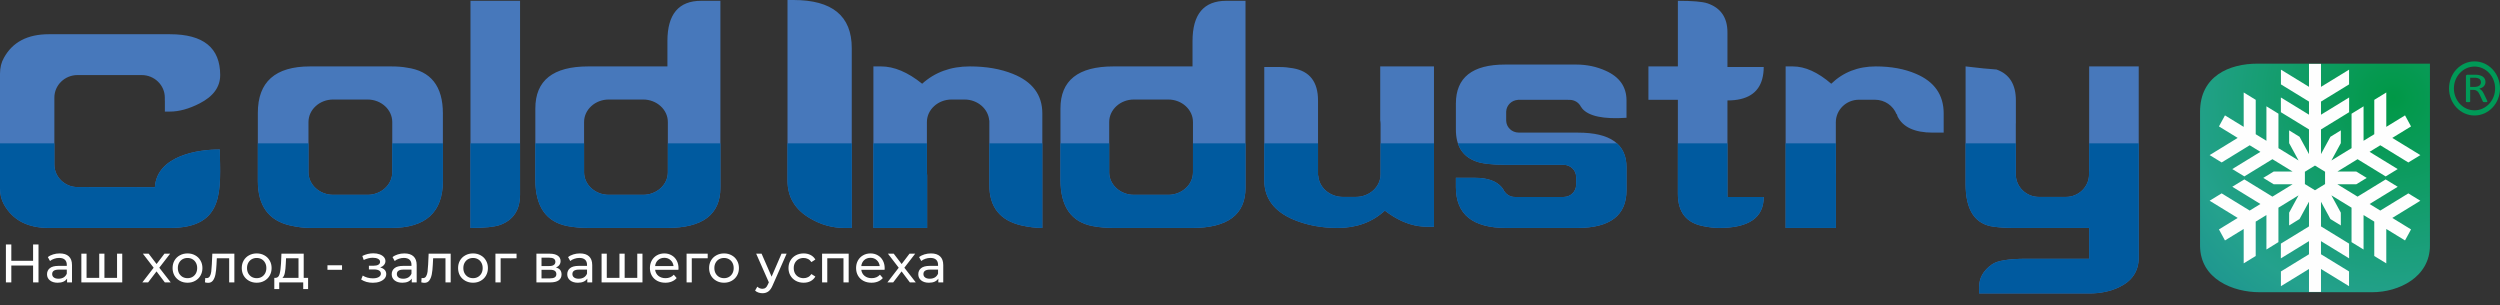
<svg width="1154" height="141" viewBox="0 0 1154 141" fill="none" xmlns="http://www.w3.org/2000/svg">
<rect x="0" y="0" width="1154" height="141" fill="#333333" stroke="none"/>
<path d="M17.775 112.854V130.354H15.275V122.554H5.225V130.354H2.725V112.854H5.225V120.379H15.275V112.854H17.775ZM27.558 116.979C29.391 116.979 30.791 117.429 31.758 118.329C32.741 119.229 33.233 120.571 33.233 122.354V130.354H30.958V128.604C30.558 129.221 29.983 129.696 29.233 130.029C28.5 130.346 27.625 130.504 26.608 130.504C25.125 130.504 23.933 130.146 23.033 129.429C22.149 128.713 21.708 127.771 21.708 126.604C21.708 125.438 22.133 124.504 22.983 123.804C23.833 123.088 25.183 122.729 27.033 122.729H30.833V122.254C30.833 121.221 30.533 120.429 29.933 119.879C29.333 119.329 28.45 119.054 27.283 119.054C26.5 119.054 25.733 119.188 24.983 119.454C24.233 119.704 23.599 120.046 23.083 120.479L22.083 118.679C22.766 118.129 23.583 117.713 24.533 117.429C25.483 117.129 26.491 116.979 27.558 116.979ZM27.008 128.654C27.924 128.654 28.716 128.454 29.383 128.054C30.049 127.638 30.533 127.054 30.833 126.304V124.454H27.133C25.099 124.454 24.083 125.138 24.083 126.504C24.083 127.171 24.341 127.696 24.858 128.079C25.375 128.463 26.091 128.654 27.008 128.654ZM56.429 117.104V130.354H37.554V117.104H39.955V128.254H45.804V117.104H48.205V128.254H54.029V117.104H56.429ZM76.079 130.354L72.254 125.279L68.379 130.354H65.704L70.928 123.579L65.954 117.104H68.629L72.278 121.879L75.903 117.104H78.528L73.528 123.579L78.803 130.354H76.079ZM86.564 130.504C85.248 130.504 84.064 130.213 83.014 129.629C81.965 129.046 81.139 128.246 80.54 127.229C79.956 126.196 79.665 125.029 79.665 123.729C79.665 122.429 79.956 121.271 80.54 120.254C81.139 119.221 81.965 118.421 83.014 117.854C84.064 117.271 85.248 116.979 86.564 116.979C87.881 116.979 89.056 117.271 90.09 117.854C91.139 118.421 91.956 119.221 92.54 120.254C93.139 121.271 93.439 122.429 93.439 123.729C93.439 125.029 93.139 126.196 92.54 127.229C91.956 128.246 91.139 129.046 90.09 129.629C89.056 130.213 87.881 130.504 86.564 130.504ZM86.564 128.404C87.415 128.404 88.173 128.213 88.84 127.829C89.523 127.429 90.056 126.879 90.439 126.179C90.823 125.463 91.014 124.646 91.014 123.729C91.014 122.813 90.823 122.004 90.439 121.304C90.056 120.588 89.523 120.038 88.84 119.654C88.173 119.271 87.415 119.079 86.564 119.079C85.715 119.079 84.948 119.271 84.264 119.654C83.598 120.038 83.064 120.588 82.665 121.304C82.281 122.004 82.09 122.813 82.09 123.729C82.09 124.646 82.281 125.463 82.665 126.179C83.064 126.879 83.598 127.429 84.264 127.829C84.948 128.213 85.715 128.404 86.564 128.404ZM108.182 117.104V130.354H105.782V119.204H100.082L99.932 122.154C99.849 123.938 99.691 125.429 99.457 126.629C99.224 127.813 98.841 128.763 98.307 129.479C97.774 130.196 97.032 130.554 96.082 130.554C95.649 130.554 95.157 130.479 94.607 130.329L94.757 128.304C94.974 128.354 95.174 128.379 95.357 128.379C96.024 128.379 96.524 128.088 96.857 127.504C97.191 126.921 97.407 126.229 97.507 125.429C97.607 124.629 97.699 123.488 97.782 122.004L98.007 117.104H108.182ZM118.498 130.504C117.181 130.504 115.998 130.213 114.948 129.629C113.898 129.046 113.073 128.246 112.473 127.229C111.89 126.196 111.598 125.029 111.598 123.729C111.598 122.429 111.89 121.271 112.473 120.254C113.073 119.221 113.898 118.421 114.948 117.854C115.998 117.271 117.181 116.979 118.498 116.979C119.815 116.979 120.99 117.271 122.023 117.854C123.073 118.421 123.89 119.221 124.473 120.254C125.073 121.271 125.373 122.429 125.373 123.729C125.373 125.029 125.073 126.196 124.473 127.229C123.89 128.246 123.073 129.046 122.023 129.629C120.99 130.213 119.815 130.504 118.498 130.504ZM118.498 128.404C119.348 128.404 120.106 128.213 120.773 127.829C121.456 127.429 121.99 126.879 122.373 126.179C122.756 125.463 122.948 124.646 122.948 123.729C122.948 122.813 122.756 122.004 122.373 121.304C121.99 120.588 121.456 120.038 120.773 119.654C120.106 119.271 119.348 119.079 118.498 119.079C117.648 119.079 116.881 119.271 116.198 119.654C115.531 120.038 114.998 120.588 114.598 121.304C114.215 122.004 114.023 122.813 114.023 123.729C114.023 124.646 114.215 125.463 114.598 126.179C114.998 126.879 115.531 127.429 116.198 127.829C116.881 128.213 117.648 128.404 118.498 128.404ZM142.216 128.254V133.429H139.966V130.354H128.891V133.429H126.616V128.254H127.316C128.166 128.204 128.749 127.604 129.066 126.454C129.383 125.304 129.599 123.679 129.716 121.579L129.916 117.104H140.191V128.254H142.216ZM131.916 121.754C131.849 123.421 131.708 124.804 131.491 125.904C131.291 126.988 130.916 127.771 130.366 128.254H137.791V119.204H132.041L131.916 121.754ZM151.156 122.454H157.881V124.529H151.156V122.454ZM175.516 123.454C176.399 123.688 177.082 124.063 177.566 124.579C178.049 125.096 178.291 125.738 178.291 126.504C178.291 127.288 178.024 127.988 177.491 128.604C176.957 129.204 176.216 129.679 175.266 130.029C174.332 130.363 173.282 130.529 172.116 130.529C171.132 130.529 170.166 130.404 169.216 130.154C168.282 129.888 167.449 129.513 166.716 129.029L167.441 127.204C168.074 127.604 168.799 127.921 169.616 128.154C170.432 128.371 171.257 128.479 172.091 128.479C173.224 128.479 174.124 128.288 174.791 127.904C175.474 127.504 175.816 126.971 175.816 126.304C175.816 125.688 175.541 125.213 174.991 124.879C174.457 124.546 173.699 124.379 172.716 124.379H170.291V122.654H172.541C173.441 122.654 174.149 122.496 174.666 122.179C175.182 121.863 175.441 121.429 175.441 120.879C175.441 120.279 175.132 119.813 174.516 119.479C173.916 119.146 173.099 118.979 172.066 118.979C170.749 118.979 169.357 119.321 167.891 120.004L167.241 118.154C168.857 117.338 170.549 116.929 172.316 116.929C173.382 116.929 174.341 117.079 175.191 117.379C176.041 117.679 176.707 118.104 177.191 118.654C177.674 119.204 177.916 119.829 177.916 120.529C177.916 121.179 177.699 121.763 177.266 122.279C176.832 122.796 176.249 123.188 175.516 123.454ZM186.664 116.979C188.498 116.979 189.898 117.429 190.864 118.329C191.848 119.229 192.339 120.571 192.339 122.354V130.354H190.064V128.604C189.664 129.221 189.089 129.696 188.339 130.029C187.606 130.346 186.731 130.504 185.714 130.504C184.231 130.504 183.039 130.146 182.139 129.429C181.256 128.713 180.814 127.771 180.814 126.604C180.814 125.438 181.239 124.504 182.089 123.804C182.939 123.088 184.289 122.729 186.139 122.729H189.939V122.254C189.939 121.221 189.639 120.429 189.039 119.879C188.439 119.329 187.556 119.054 186.389 119.054C185.606 119.054 184.839 119.188 184.089 119.454C183.339 119.704 182.706 120.046 182.189 120.479L181.189 118.679C181.873 118.129 182.689 117.713 183.639 117.429C184.589 117.129 185.598 116.979 186.664 116.979ZM186.114 128.654C187.031 128.654 187.823 128.454 188.489 128.054C189.156 127.638 189.639 127.054 189.939 126.304V124.454H186.239C184.206 124.454 183.189 125.138 183.189 126.504C183.189 127.171 183.448 127.696 183.964 128.079C184.481 128.463 185.198 128.654 186.114 128.654ZM208.036 117.104V130.354H205.636V119.204H199.936L199.786 122.154C199.703 123.938 199.544 125.429 199.311 126.629C199.078 127.813 198.694 128.763 198.161 129.479C197.628 130.196 196.886 130.554 195.936 130.554C195.503 130.554 195.011 130.479 194.461 130.329L194.611 128.304C194.828 128.354 195.028 128.379 195.211 128.379C195.878 128.379 196.378 128.088 196.711 127.504C197.044 126.921 197.261 126.229 197.361 125.429C197.461 124.629 197.553 123.488 197.636 122.004L197.861 117.104H208.036ZM218.352 130.504C217.035 130.504 215.852 130.213 214.802 129.629C213.752 129.046 212.927 128.246 212.327 127.229C211.743 126.196 211.452 125.029 211.452 123.729C211.452 122.429 211.743 121.271 212.327 120.254C212.927 119.221 213.752 118.421 214.802 117.854C215.852 117.271 217.035 116.979 218.352 116.979C219.668 116.979 220.843 117.271 221.877 117.854C222.927 118.421 223.743 119.221 224.327 120.254C224.927 121.271 225.227 122.429 225.227 123.729C225.227 125.029 224.927 126.196 224.327 127.229C223.743 128.246 222.927 129.046 221.877 129.629C220.843 130.213 219.668 130.504 218.352 130.504ZM218.352 128.404C219.202 128.404 219.96 128.213 220.627 127.829C221.31 127.429 221.843 126.879 222.227 126.179C222.61 125.463 222.802 124.646 222.802 123.729C222.802 122.813 222.61 122.004 222.227 121.304C221.843 120.588 221.31 120.038 220.627 119.654C219.96 119.271 219.202 119.079 218.352 119.079C217.502 119.079 216.735 119.271 216.052 119.654C215.385 120.038 214.852 120.588 214.452 121.304C214.068 122.004 213.877 122.813 213.877 123.729C213.877 124.646 214.068 125.463 214.452 126.179C214.852 126.879 215.385 127.429 216.052 127.829C216.735 128.213 217.502 128.404 218.352 128.404ZM238.442 119.204H231.092V130.354H228.692V117.104H238.442V119.204ZM256.638 123.479C258.355 123.913 259.213 124.988 259.213 126.704C259.213 127.871 258.771 128.771 257.888 129.404C257.021 130.038 255.721 130.354 253.988 130.354H247.613V117.104H253.763C255.33 117.104 256.555 117.404 257.438 118.004C258.321 118.588 258.763 119.421 258.763 120.504C258.763 121.204 258.571 121.813 258.188 122.329C257.821 122.829 257.305 123.213 256.638 123.479ZM249.963 122.804H253.563C254.48 122.804 255.171 122.638 255.638 122.304C256.121 121.971 256.363 121.488 256.363 120.854C256.363 119.588 255.43 118.954 253.563 118.954H249.963V122.804ZM253.813 128.504C254.813 128.504 255.563 128.346 256.063 128.029C256.563 127.713 256.813 127.221 256.813 126.554C256.813 125.871 256.58 125.363 256.113 125.029C255.663 124.696 254.946 124.529 253.963 124.529H249.963V128.504H253.813ZM267.695 116.979C269.528 116.979 270.928 117.429 271.895 118.329C272.878 119.229 273.37 120.571 273.37 122.354V130.354H271.095V128.604C270.695 129.221 270.12 129.696 269.37 130.029C268.636 130.346 267.761 130.504 266.745 130.504C265.261 130.504 264.07 130.146 263.17 129.429C262.286 128.713 261.845 127.771 261.845 126.604C261.845 125.438 262.27 124.504 263.12 123.804C263.97 123.088 265.32 122.729 267.17 122.729H270.97V122.254C270.97 121.221 270.67 120.429 270.07 119.879C269.47 119.329 268.586 119.054 267.42 119.054C266.636 119.054 265.87 119.188 265.12 119.454C264.37 119.704 263.736 120.046 263.22 120.479L262.22 118.679C262.903 118.129 263.72 117.713 264.67 117.429C265.62 117.129 266.628 116.979 267.695 116.979ZM267.145 128.654C268.061 128.654 268.853 128.454 269.52 128.054C270.186 127.638 270.67 127.054 270.97 126.304V124.454H267.27C265.236 124.454 264.22 125.138 264.22 126.504C264.22 127.171 264.478 127.696 264.995 128.079C265.511 128.463 266.228 128.654 267.145 128.654ZM296.566 117.104V130.354H277.691V117.104H280.091V128.254H285.941V117.104H288.341V128.254H294.166V117.104H296.566ZM313.201 123.804C313.201 123.988 313.185 124.229 313.151 124.529H302.401C302.551 125.696 303.06 126.638 303.926 127.354C304.81 128.054 305.901 128.404 307.201 128.404C308.785 128.404 310.06 127.871 311.026 126.804L312.351 128.354C311.751 129.054 311.001 129.588 310.101 129.954C309.218 130.321 308.226 130.504 307.126 130.504C305.726 130.504 304.485 130.221 303.401 129.654C302.318 129.071 301.476 128.263 300.876 127.229C300.293 126.196 300.001 125.029 300.001 123.729C300.001 122.446 300.285 121.288 300.851 120.254C301.435 119.221 302.226 118.421 303.226 117.854C304.243 117.271 305.385 116.979 306.651 116.979C307.918 116.979 309.043 117.271 310.026 117.854C311.026 118.421 311.801 119.221 312.351 120.254C312.918 121.288 313.201 122.471 313.201 123.804ZM306.651 119.004C305.501 119.004 304.535 119.354 303.751 120.054C302.985 120.754 302.535 121.671 302.401 122.804H310.901C310.768 121.688 310.31 120.779 309.526 120.079C308.76 119.363 307.801 119.004 306.651 119.004ZM326.675 119.204H319.325V130.354H316.925V117.104H326.675V119.204ZM334.221 130.504C332.904 130.504 331.721 130.213 330.671 129.629C329.621 129.046 328.796 128.246 328.196 127.229C327.612 126.196 327.321 125.029 327.321 123.729C327.321 122.429 327.612 121.271 328.196 120.254C328.796 119.221 329.621 118.421 330.671 117.854C331.721 117.271 332.904 116.979 334.221 116.979C335.537 116.979 336.712 117.271 337.746 117.854C338.796 118.421 339.612 119.221 340.196 120.254C340.796 121.271 341.096 122.429 341.096 123.729C341.096 125.029 340.796 126.196 340.196 127.229C339.612 128.246 338.796 129.046 337.746 129.629C336.712 130.213 335.537 130.504 334.221 130.504ZM334.221 128.404C335.071 128.404 335.829 128.213 336.496 127.829C337.179 127.429 337.712 126.879 338.096 126.179C338.479 125.463 338.671 124.646 338.671 123.729C338.671 122.813 338.479 122.004 338.096 121.304C337.712 120.588 337.179 120.038 336.496 119.654C335.829 119.271 335.071 119.079 334.221 119.079C333.371 119.079 332.604 119.271 331.921 119.654C331.254 120.038 330.721 120.588 330.321 121.304C329.937 122.004 329.746 122.813 329.746 123.729C329.746 124.646 329.937 125.463 330.321 126.179C330.721 126.879 331.254 127.429 331.921 127.829C332.604 128.213 333.371 128.404 334.221 128.404ZM363.1 117.104L356.675 131.679C356.109 133.029 355.442 133.979 354.675 134.529C353.925 135.079 353.017 135.354 351.95 135.354C351.3 135.354 350.667 135.246 350.05 135.029C349.45 134.829 348.95 134.529 348.55 134.129L349.575 132.329C350.259 132.979 351.05 133.304 351.95 133.304C352.534 133.304 353.017 133.146 353.4 132.829C353.8 132.529 354.159 132.004 354.475 131.254L354.9 130.329L349.05 117.104H351.55L356.175 127.704L360.75 117.104H363.1ZM370.966 130.504C369.616 130.504 368.408 130.213 367.341 129.629C366.291 129.046 365.466 128.246 364.866 127.229C364.266 126.196 363.966 125.029 363.966 123.729C363.966 122.429 364.266 121.271 364.866 120.254C365.466 119.221 366.291 118.421 367.341 117.854C368.408 117.271 369.616 116.979 370.966 116.979C372.166 116.979 373.233 117.221 374.166 117.704C375.116 118.188 375.85 118.888 376.366 119.804L374.541 120.979C374.125 120.346 373.608 119.871 372.991 119.554C372.375 119.238 371.691 119.079 370.941 119.079C370.075 119.079 369.291 119.271 368.591 119.654C367.908 120.038 367.366 120.588 366.966 121.304C366.583 122.004 366.391 122.813 366.391 123.729C366.391 124.663 366.583 125.488 366.966 126.204C367.366 126.904 367.908 127.446 368.591 127.829C369.291 128.213 370.075 128.404 370.941 128.404C371.691 128.404 372.375 128.246 372.991 127.929C373.608 127.613 374.125 127.138 374.541 126.504L376.366 127.654C375.85 128.571 375.116 129.279 374.166 129.779C373.233 130.263 372.166 130.504 370.966 130.504ZM391.748 117.104V130.354H389.348V119.204H381.873V130.354H379.473V117.104H391.748ZM408.367 123.804C408.367 123.988 408.351 124.229 408.317 124.529H397.567C397.717 125.696 398.226 126.638 399.092 127.354C399.976 128.054 401.067 128.404 402.367 128.404C403.951 128.404 405.226 127.871 406.192 126.804L407.517 128.354C406.917 129.054 406.167 129.588 405.267 129.954C404.384 130.321 403.392 130.504 402.292 130.504C400.892 130.504 399.651 130.221 398.567 129.654C397.484 129.071 396.642 128.263 396.042 127.229C395.459 126.196 395.167 125.029 395.167 123.729C395.167 122.446 395.451 121.288 396.017 120.254C396.601 119.221 397.392 118.421 398.392 117.854C399.409 117.271 400.551 116.979 401.817 116.979C403.084 116.979 404.209 117.271 405.192 117.854C406.192 118.421 406.967 119.221 407.517 120.254C408.084 121.288 408.367 122.471 408.367 123.804ZM401.817 119.004C400.667 119.004 399.701 119.354 398.917 120.054C398.151 120.754 397.701 121.671 397.567 122.804H406.067C405.934 121.688 405.476 120.779 404.692 120.079C403.926 119.363 402.967 119.004 401.817 119.004ZM419.999 130.354L416.174 125.279L412.299 130.354H409.624L414.849 123.579L409.874 117.104H412.549L416.199 121.879L419.824 117.104H422.449L417.449 123.579L422.724 130.354H419.999ZM429.731 116.979C431.564 116.979 432.964 117.429 433.931 118.329C434.914 119.229 435.406 120.571 435.406 122.354V130.354H433.131V128.604C432.731 129.221 432.156 129.696 431.406 130.029C430.672 130.346 429.797 130.504 428.781 130.504C427.297 130.504 426.106 130.146 425.206 129.429C424.322 128.713 423.881 127.771 423.881 126.604C423.881 125.438 424.306 124.504 425.156 123.804C426.006 123.088 427.356 122.729 429.206 122.729H433.006V122.254C433.006 121.221 432.706 120.429 432.106 119.879C431.506 119.329 430.622 119.054 429.456 119.054C428.672 119.054 427.906 119.188 427.156 119.454C426.406 119.704 425.772 120.046 425.256 120.479L424.256 118.679C424.939 118.129 425.756 117.713 426.706 117.429C427.656 117.129 428.664 116.979 429.731 116.979ZM429.181 128.654C430.097 128.654 430.889 128.454 431.556 128.054C432.222 127.638 432.706 127.054 433.006 126.304V124.454H429.306C427.272 124.454 426.256 125.138 426.256 126.504C426.256 127.171 426.514 127.696 427.031 128.079C427.547 128.463 428.264 128.654 429.181 128.654Z" fill="white"/>
<path d="M1095.06 134.883H1042.93C1030.93 134.883 1015.54 128.945 1015.54 113.311C1015.54 92.748 1015.54 72.186 1015.54 51.623C1015.54 35.132 1028.94 29.374 1042.15 29.374C1068.65 29.374 1095.16 29.374 1121.66 29.374C1121.66 57.352 1121.66 85.332 1121.66 113.311C1121.66 127.948 1107.26 134.883 1095.06 134.883V134.883Z" fill="url(#paint0_radial)"/>
<path fill-rule="evenodd" clip-rule="evenodd" d="M1111.69 89.265L1098.74 97.198L1093.8 94.169L1106.78 86.214L1101.22 82.823L1088.25 90.768L1078.94 85.067H1087.65L1092.47 82.123L1087.65 79.179H1078.96L1088.25 73.486L1101.22 81.439L1106.78 78.048L1093.79 70.086L1098.74 67.056L1111.69 74.995L1117.24 71.598L1104.28 63.658L1112.93 58.356L1110.16 53.258L1101.51 58.556V42.688L1095.97 46.091V61.955L1091.02 64.984V49.078L1085.48 52.49V68.384L1076.17 74.088L1080.52 66.082L1080.53 60.179L1075.72 63.139L1071.37 71.13V59.747L1084.35 51.795L1084.36 44.989L1071.37 52.949V46.889L1084.33 38.951L1084.33 32.151L1071.37 40.091V29.489H1065.83V40.084L1052.88 32.151L1052.88 38.951L1065.83 46.884V52.942L1052.85 44.989L1052.86 51.795L1065.83 59.74V71.138L1061.47 63.137L1056.66 60.177L1056.67 66.081L1061.02 74.084L1051.73 68.388V52.481L1046.18 49.069V64.988L1041.24 61.958V46.083L1035.69 42.679V58.56L1027.04 53.26L1024.27 58.358L1032.91 63.655L1019.97 71.589L1025.52 74.986L1038.46 67.055L1043.4 70.085L1030.42 78.037L1035.98 81.43L1048.95 73.482L1058.24 79.176H1049.55L1044.72 82.119L1049.55 85.063L1058.26 85.061L1048.95 90.767L1035.98 82.812L1030.42 86.205L1043.41 94.165L1038.46 97.195L1025.51 89.256L1019.96 92.654L1032.92 100.595L1024.27 105.895L1027.04 110.993L1035.69 105.697V121.564L1041.23 118.162V102.297L1046.18 99.267V115.176L1051.72 111.762V95.869L1061.01 90.178L1056.67 98.16L1056.66 104.063L1061.47 101.104L1065.83 93.093V104.506L1052.85 112.458L1052.84 119.263L1065.83 111.304V117.363L1052.87 125.302L1052.87 132.102L1065.83 124.162V134.764L1071.37 134.762V124.167L1084.32 132.102L1084.32 125.302L1071.37 117.369V111.309L1084.35 119.263L1084.34 112.458L1071.37 104.511V93.121L1075.72 101.106L1080.53 104.065L1080.52 98.162L1076.17 90.165L1085.47 95.865V111.771L1091.02 115.184V99.263L1095.96 102.293V118.171L1101.51 121.572V105.693L1110.16 110.993L1112.93 105.895L1104.29 100.597L1117.23 92.663L1111.69 89.265V89.265ZM1068.59 87.821L1063.94 84.972V79.27L1068.59 76.42L1073.25 79.27V84.972L1068.59 87.821Z" fill="#FEFEFE"/>
<path d="M71.495 86.409C72.431 71.754 91.784 68.897 101.474 69.036C101.643 87.153 104.23 105.218 78.427 105.218H22.55C12.712 105.218 5.841 101.578 1.824 94.362C0.647 92.248 0 89.791 0 86.935V60.279V54.051V34.083C0 31.225 0.608 28.75 1.824 26.655C5.803 19.418 12.712 15.799 22.55 15.799H78.427C93.902 15.799 101.639 22.084 101.639 34.654C101.639 40.177 98.434 44.556 92.022 47.795C87.159 50.272 82.626 51.508 78.427 51.508H76.105V46.505L76.079 46.492V45.036C76.079 39.326 71.283 34.651 65.421 34.651H35.754C29.892 34.651 25.098 39.325 25.098 45.036V75.968C25.098 81.679 29.896 86.351 35.754 86.351H38.999L39.011 86.364C49.888 86.364 60.628 86.409 71.495 86.409V86.409ZM153.787 45.938H169.674C175.94 45.938 181.065 50.609 181.065 56.321V79.547C181.065 85.263 175.94 89.933 169.674 89.933H153.787C147.52 89.933 142.395 85.263 142.395 79.547V56.321C142.395 50.609 147.52 45.938 153.787 45.938V45.938ZM204.441 83.501V52.371C204.441 39.799 198.892 32.747 187.787 31.223C185.768 30.84 183.354 30.659 180.523 30.659H143.121C127.05 30.659 119.019 37.792 119.019 52.083V83.501C119.019 94.928 123.98 101.798 133.91 104.07C137.328 104.832 140.405 105.214 143.121 105.214H180.523C196.472 105.214 204.441 97.984 204.441 83.501V83.501ZM240.053 89.791V0.371H217.171V105.218C223.694 105.218 228.281 104.742 230.933 103.79C237.013 101.505 240.053 96.839 240.053 89.791ZM281.001 45.938H296.889C303.154 45.938 308.281 50.609 308.281 56.321V79.547C308.281 85.263 303.154 89.933 296.889 89.933H281.001C274.735 89.933 269.611 85.263 269.611 79.547V56.321C269.611 50.609 274.735 45.938 281.001 45.938ZM332.535 86.65V0.371H323.674C313.276 0.371 308.078 6.561 308.078 18.941V30.657H271.569C255.264 30.657 247.111 37.129 247.111 50.08V82.934C247.111 95.315 252.073 102.457 261.998 104.361C264.952 104.934 268.261 105.218 271.923 105.218H307.901C324.325 105.218 332.535 99.028 332.535 86.65V86.65ZM523.394 45.938H539.283C545.548 45.938 550.674 50.609 550.674 56.321V79.547C550.674 85.263 545.548 89.933 539.283 89.933H523.394C517.128 89.933 512.004 85.263 512.004 79.547V56.321C512.004 50.609 517.128 45.938 523.394 45.938ZM574.928 86.65V0.371H566.068C555.67 0.371 550.471 6.561 550.471 18.941V30.657H513.962C497.657 30.657 489.504 37.129 489.504 50.08V82.934C489.504 95.315 494.466 102.457 504.392 104.361C507.345 104.934 510.653 105.218 514.317 105.218H550.295C566.717 105.218 574.928 99.028 574.928 86.65V86.65ZM393.172 105.218V22.187C393.172 7.396 384.197 0 366.248 0H363.516V83.368C363.516 90.987 367.028 96.813 374.053 100.849C378.994 103.762 384.261 105.218 389.855 105.218H393.172V105.218ZM481.141 105.218V52.367C481.141 43.796 476.591 37.701 467.494 34.083C461.823 31.797 455.206 30.657 447.644 30.657C438.901 30.657 431.575 33.32 425.667 38.653C419.051 33.32 412.73 30.657 406.704 30.657H403.16V105.218H427.971V80.991C427.899 80.52 427.859 80.039 427.859 79.547V56.321C427.859 50.609 432.985 45.938 439.251 45.938H445.244C451.25 45.938 456.21 50.233 456.61 55.618L456.683 55.618V85.507C456.683 95.6 461.646 101.79 471.57 104.076C474.996 104.837 478.187 105.218 481.141 105.218V105.218ZM661.924 30.657H637.112V55.564C637.215 56.125 637.269 56.703 637.269 57.288V80.518C637.269 86.228 632.143 90.901 625.878 90.901H619.883C613.813 90.901 608.812 86.509 608.508 81.041L608.4 81.038V46.365C608.4 37.797 604.561 32.845 596.881 31.512C594.754 31.132 592.744 30.939 590.854 30.939H583.589V83.22C583.589 91.601 588.197 97.695 597.413 101.505C603.438 103.982 610.114 105.218 617.439 105.218C626.183 105.218 633.448 102.552 639.239 97.218C644.437 101.22 649.636 103.599 654.834 104.361C656.253 104.551 657.315 104.646 658.024 104.646H661.924V30.657V30.657ZM750.796 54.367V46.365C750.796 40.084 747.59 35.51 741.18 32.654C736.979 30.75 732.446 29.798 727.583 29.798H694.753C679.609 29.798 672.038 35.797 672.038 47.795V59.795C672.038 67.222 675.022 72.079 680.992 74.363C683.755 75.505 688.508 76.079 695.25 76.079H700.44L700.438 76.085H721.795C724.956 76.085 727.547 78.607 727.547 81.689V85.315C727.547 88.395 724.959 90.921 721.795 90.921H699.242L699.143 90.918L699.095 90.917L699.042 90.917L698.948 90.91H698.943L698.803 90.901L698.744 90.899L698.658 90.89L698.644 90.889L698.547 90.876L698.515 90.872L698.371 90.854L698.352 90.851L698.255 90.835L698.23 90.829L698.159 90.818L697.873 90.757L697.811 90.742L697.78 90.733L697.594 90.681L697.538 90.665L697.502 90.653L697.411 90.622L697.405 90.621L697.319 90.593L697.299 90.587L697.141 90.528L697.14 90.526C696.969 90.462 696.804 90.386 696.641 90.307L696.633 90.302L696.62 90.298L696.593 90.282L696.453 90.208L696.387 90.172L696.37 90.16L696.364 90.158L696.269 90.104H696.268L696.209 90.066L696.15 90.03L696.128 90.018C695.439 89.58 694.854 89.004 694.408 88.334L694.404 88.328C694.34 88.231 694.28 88.135 694.222 88.034L694.212 88.019L694.195 88.054C694.202 88.042 694.203 88.019 694.197 87.993C694.104 87.828 694.017 87.656 693.942 87.483C693.702 87.096 693.364 86.639 693.239 86.491C690.758 83.547 686.619 82.078 680.826 82.078H672.038V86.364C672.038 98.932 679.775 105.218 695.25 105.218H728.08C743.224 105.218 750.796 99.409 750.796 87.791V77.221C750.796 66.557 743.334 61.222 728.412 61.222H701.273L701.247 61.199H701.004C697.903 61.199 695.355 58.773 695.257 55.772L695.25 55.768V51.415L695.263 51.401C695.416 48.589 697.729 46.307 700.603 46.112L700.634 46.082H723.748L723.777 46.095H724.575C726.877 46.095 728.876 47.434 729.794 49.35C730.044 49.507 730.126 49.847 730.321 50.077C733.362 53.661 740.187 55.092 750.796 54.367V54.367ZM814.134 90.933H797.388V46.365C806.341 46.365 811.702 43.034 813.47 36.368C813.912 34.654 814.134 32.845 814.134 30.939H797.388V14.941C797.388 8.084 794.292 3.61 788.102 1.515C785.781 0.752 781.248 0.371 774.506 0.371V30.657H760.91V46.082H774.506V89.504C774.506 97.885 778.375 102.838 786.112 104.361C788.876 104.934 791.362 105.218 793.573 105.218C807.28 105.218 814.134 100.456 814.134 90.933V90.933ZM897.203 61.222V52.367C897.203 43.796 892.947 37.701 884.435 34.083C879.13 31.797 872.939 30.657 865.865 30.657C857.685 30.657 850.831 33.32 845.305 38.653C839.115 33.32 833.201 30.657 827.564 30.657H824.248V105.218H847.46V80.529C847.435 80.237 847.42 79.944 847.42 79.646V56.419C847.42 50.706 852.215 46.035 858.077 46.035H865.483C870.002 46.035 873.889 48.817 875.431 52.706L875.44 52.704C875.779 52.669 875.695 53.318 875.837 53.612C878.301 58.685 883.765 61.222 892.228 61.222H897.203V61.222ZM987.235 30.654H964.354V79.077H964.298V80.516C964.298 86.227 959.501 90.901 953.641 90.901H941.155C935.294 90.901 930.497 86.228 930.497 80.516V57.288C930.497 57.021 930.508 56.753 930.53 56.491V46.366C930.53 38.939 927.545 34.178 921.576 32.083C918.37 31.893 913.617 31.417 907.317 30.654V84.935C907.317 96.933 911.627 103.504 920.25 104.646C923.124 105.028 926.219 105.218 929.534 105.218H964.354V119.45H935.448C927.27 119.45 921.96 120.305 919.53 122.021C915.219 125.066 913.562 128.581 913.562 132.59V135.448H964.519C969.604 135.448 974.128 134.478 978.115 132.59C984.185 129.717 987.235 125.162 987.235 118.879V30.654Z" fill="#4778BB"/>
<path fill-rule="evenodd" clip-rule="evenodd" d="M1142.23 28.333C1148.73 28.333 1154 33.928 1154 40.822C1154 47.716 1148.73 53.312 1142.23 53.312C1135.74 53.312 1130.47 47.716 1130.47 40.822C1130.47 33.928 1135.74 28.333 1142.23 28.333ZM1142.23 30.722C1147.49 30.722 1151.75 35.246 1151.75 40.822C1151.75 46.399 1147.49 50.923 1142.23 50.923C1136.98 50.923 1132.72 46.399 1132.72 40.822C1132.72 35.246 1136.98 30.722 1142.23 30.722ZM1148.17 46.848C1148.17 46.898 1148.16 46.944 1148.14 46.984C1148.12 47.024 1148.07 47.054 1147.99 47.081C1147.92 47.108 1147.81 47.127 1147.67 47.14C1147.53 47.154 1147.35 47.161 1147.12 47.161C1146.92 47.161 1146.76 47.154 1146.63 47.14C1146.5 47.127 1146.4 47.104 1146.33 47.077C1146.25 47.047 1146.19 47.008 1146.15 46.955C1146.11 46.901 1146.07 46.838 1146.04 46.758L1144.67 43.786C1144.51 43.447 1144.35 43.137 1144.17 42.855C1144 42.572 1143.8 42.329 1143.56 42.122C1143.32 41.919 1143.04 41.759 1142.72 41.646C1142.4 41.534 1142.01 41.477 1141.56 41.477H1140.24V46.848C1140.24 46.898 1140.22 46.944 1140.19 46.984C1140.16 47.024 1140.1 47.054 1140.03 47.077C1139.96 47.101 1139.86 47.117 1139.73 47.134C1139.6 47.151 1139.45 47.161 1139.25 47.161C1139.06 47.161 1138.91 47.151 1138.78 47.134C1138.65 47.117 1138.55 47.101 1138.47 47.077C1138.4 47.054 1138.34 47.024 1138.31 46.984C1138.28 46.944 1138.27 46.898 1138.27 46.848V35.167C1138.27 34.915 1138.34 34.738 1138.5 34.635C1138.66 34.535 1138.82 34.485 1139 34.485H1142.16C1142.53 34.485 1142.84 34.492 1143.09 34.508C1143.34 34.525 1143.57 34.545 1143.76 34.562C1144.34 34.649 1144.85 34.781 1145.29 34.964C1145.73 35.145 1146.1 35.377 1146.39 35.656C1146.69 35.936 1146.92 36.255 1147.07 36.615C1147.22 36.978 1147.29 37.374 1147.29 37.81C1147.29 38.232 1147.23 38.611 1147.09 38.945C1146.96 39.28 1146.76 39.577 1146.51 39.833C1146.26 40.089 1145.96 40.312 1145.6 40.502C1145.25 40.688 1144.86 40.848 1144.42 40.977C1144.67 41.068 1144.89 41.184 1145.09 41.324C1145.29 41.464 1145.47 41.63 1145.64 41.827C1145.81 42.023 1145.98 42.245 1146.13 42.498C1146.29 42.752 1146.44 43.038 1146.59 43.357L1147.92 46.136C1148.03 46.368 1148.1 46.535 1148.13 46.629C1148.16 46.721 1148.17 46.795 1148.17 46.848V46.848ZM1145.2 37.986C1145.2 37.49 1145.07 37.074 1144.81 36.731C1144.55 36.392 1144.11 36.146 1143.5 35.996C1143.31 35.95 1143.09 35.919 1142.85 35.9C1142.61 35.879 1142.3 35.87 1141.91 35.87H1140.24V40.119H1142.17C1142.69 40.119 1143.14 40.066 1143.52 39.959C1143.9 39.853 1144.21 39.703 1144.47 39.51C1144.72 39.321 1144.91 39.094 1145.02 38.834C1145.14 38.572 1145.2 38.292 1145.2 37.986Z" fill="#009957"/>
<path d="M71.495 86.408C72.431 71.754 91.784 68.897 101.474 69.035C101.643 87.153 104.23 105.217 78.426 105.217H22.55C12.712 105.217 5.841 101.577 1.823 94.361C0.646 92.247 0 89.791 0 86.934V66.167H25.097V75.968C25.097 81.678 29.896 86.351 35.754 86.351H38.999L39.011 86.363C49.888 86.363 60.628 86.408 71.495 86.408V86.408ZM181.065 66.167V79.547C181.065 85.262 175.94 89.933 169.674 89.933H153.787C147.52 89.933 142.395 85.262 142.395 79.547V66.167H119.018V83.501C119.018 94.927 123.979 101.798 133.909 104.069C137.328 104.832 140.404 105.213 143.121 105.213H180.523C196.472 105.213 204.441 97.983 204.441 83.501V66.167H181.065V66.167ZM240.053 89.791V66.167H217.171V105.217C223.693 105.217 228.281 104.742 230.933 103.789C237.013 101.504 240.053 96.838 240.053 89.791ZM308.281 66.167V79.547C308.281 85.262 303.154 89.933 296.889 89.933H281.001C274.735 89.933 269.61 85.262 269.61 79.547V66.167H247.111V82.934C247.111 95.314 252.073 102.457 261.998 104.36C264.952 104.933 268.261 105.217 271.923 105.217H307.901C324.324 105.217 332.535 99.028 332.535 86.649V66.167H308.281V66.167ZM550.673 66.167V79.547C550.673 85.262 545.548 89.933 539.283 89.933H523.394C517.128 89.933 512.003 85.262 512.003 79.547V66.167H489.504V82.934C489.504 95.314 494.466 102.457 504.392 104.36C507.345 104.933 510.653 105.217 514.316 105.217H550.294C566.717 105.217 574.928 99.028 574.928 86.649V66.167H550.673V66.167ZM393.172 105.217V66.167H363.516V83.367C363.516 90.986 367.027 96.813 374.052 100.848C378.993 103.761 384.26 105.217 389.855 105.217H393.172V105.217ZM481.141 105.217V66.167H456.683V85.506C456.683 95.6 461.646 101.789 471.57 104.075C474.996 104.837 478.187 105.217 481.141 105.217V105.217ZM403.16 66.167V105.217H427.971V80.99C427.899 80.519 427.859 80.038 427.859 79.547V66.167H403.16V66.167ZM637.269 66.167V80.517C637.269 86.227 632.143 90.9 625.878 90.9H619.883C613.812 90.9 608.811 86.509 608.508 81.04L608.4 81.037V66.167H583.588V83.219C583.588 91.601 588.197 97.694 597.412 101.504C603.437 103.981 610.114 105.217 617.439 105.217C626.183 105.217 633.448 102.551 639.238 97.217C644.436 101.219 649.636 103.598 654.834 104.36C656.252 104.551 657.315 104.646 658.024 104.646H661.923V66.167H637.269V66.167ZM672.964 66.167C674.266 70.083 676.942 72.813 680.992 74.362C683.755 75.504 688.507 76.078 695.25 76.078H700.44L700.438 76.084H721.795C724.956 76.084 727.547 78.607 727.547 81.688V85.314C727.547 88.394 724.959 90.92 721.795 90.92H699.242L699.143 90.917L699.095 90.917L699.041 90.916L698.947 90.91H698.942L698.803 90.901L698.743 90.898L698.657 90.889L698.644 90.888L698.546 90.876L698.514 90.872L698.371 90.854L698.352 90.85L698.255 90.834L698.229 90.829L698.159 90.818L697.873 90.756L697.811 90.742L697.78 90.733L697.594 90.68L697.538 90.665L697.501 90.653L697.411 90.622L697.405 90.62L697.319 90.592L697.298 90.586L697.141 90.528L697.14 90.525C696.969 90.461 696.803 90.386 696.641 90.307L696.633 90.301L696.619 90.297L696.593 90.281L696.452 90.208L696.387 90.171L696.37 90.16L696.364 90.157L696.269 90.103H696.268L696.208 90.066L696.15 90.029L696.127 90.017C695.439 89.58 694.853 89.004 694.408 88.333L694.403 88.327C694.339 88.23 694.28 88.134 694.222 88.033L694.212 88.019L694.194 88.053C694.202 88.041 694.202 88.019 694.197 87.992C694.104 87.827 694.017 87.655 693.941 87.482C693.701 87.095 693.364 86.638 693.239 86.49C690.758 83.546 686.619 82.077 680.826 82.077H672.038V86.363C672.038 98.931 679.775 105.217 695.25 105.217H728.08C743.224 105.217 750.796 99.409 750.796 87.79V77.22C750.796 72.483 749.319 68.8 746.375 66.167H672.964V66.167ZM814.134 90.933H797.387V66.167H774.505V89.503C774.505 97.885 778.375 102.837 786.112 104.36C788.875 104.933 791.362 105.217 793.573 105.217C807.28 105.217 814.134 100.456 814.134 90.933V90.933ZM824.247 66.167V105.217H847.46V80.528C847.435 80.236 847.42 79.943 847.42 79.645V66.167H824.247V66.167ZM964.353 66.167V79.077H964.297V80.516C964.297 86.226 959.501 90.9 953.641 90.9H941.154C935.294 90.9 930.496 86.228 930.496 80.516V66.167H907.316V84.934C907.316 96.933 911.627 103.503 920.25 104.646C923.124 105.028 926.218 105.217 929.534 105.217H964.353V119.449H935.448C927.27 119.449 921.96 120.304 919.53 122.021C915.219 125.065 913.561 128.58 913.561 132.589V135.447H964.519C969.604 135.447 974.128 134.477 978.115 132.589C984.185 129.717 987.235 125.162 987.235 118.878V66.167H964.353V66.167Z" fill="#005A9F"/>
<defs>
<radialGradient id="paint0_radial" cx="0" cy="0" r="1" gradientUnits="userSpaceOnUse" gradientTransform="translate(1104.66 45.202) rotate(138.624) scale(248.217 250.529)">
<stop stop-color="#009846"/>
<stop offset="0.388" stop-color="#24A18D"/>
<stop offset="1" stop-color="#005A9F"/>
</radialGradient>
</defs>
</svg>
